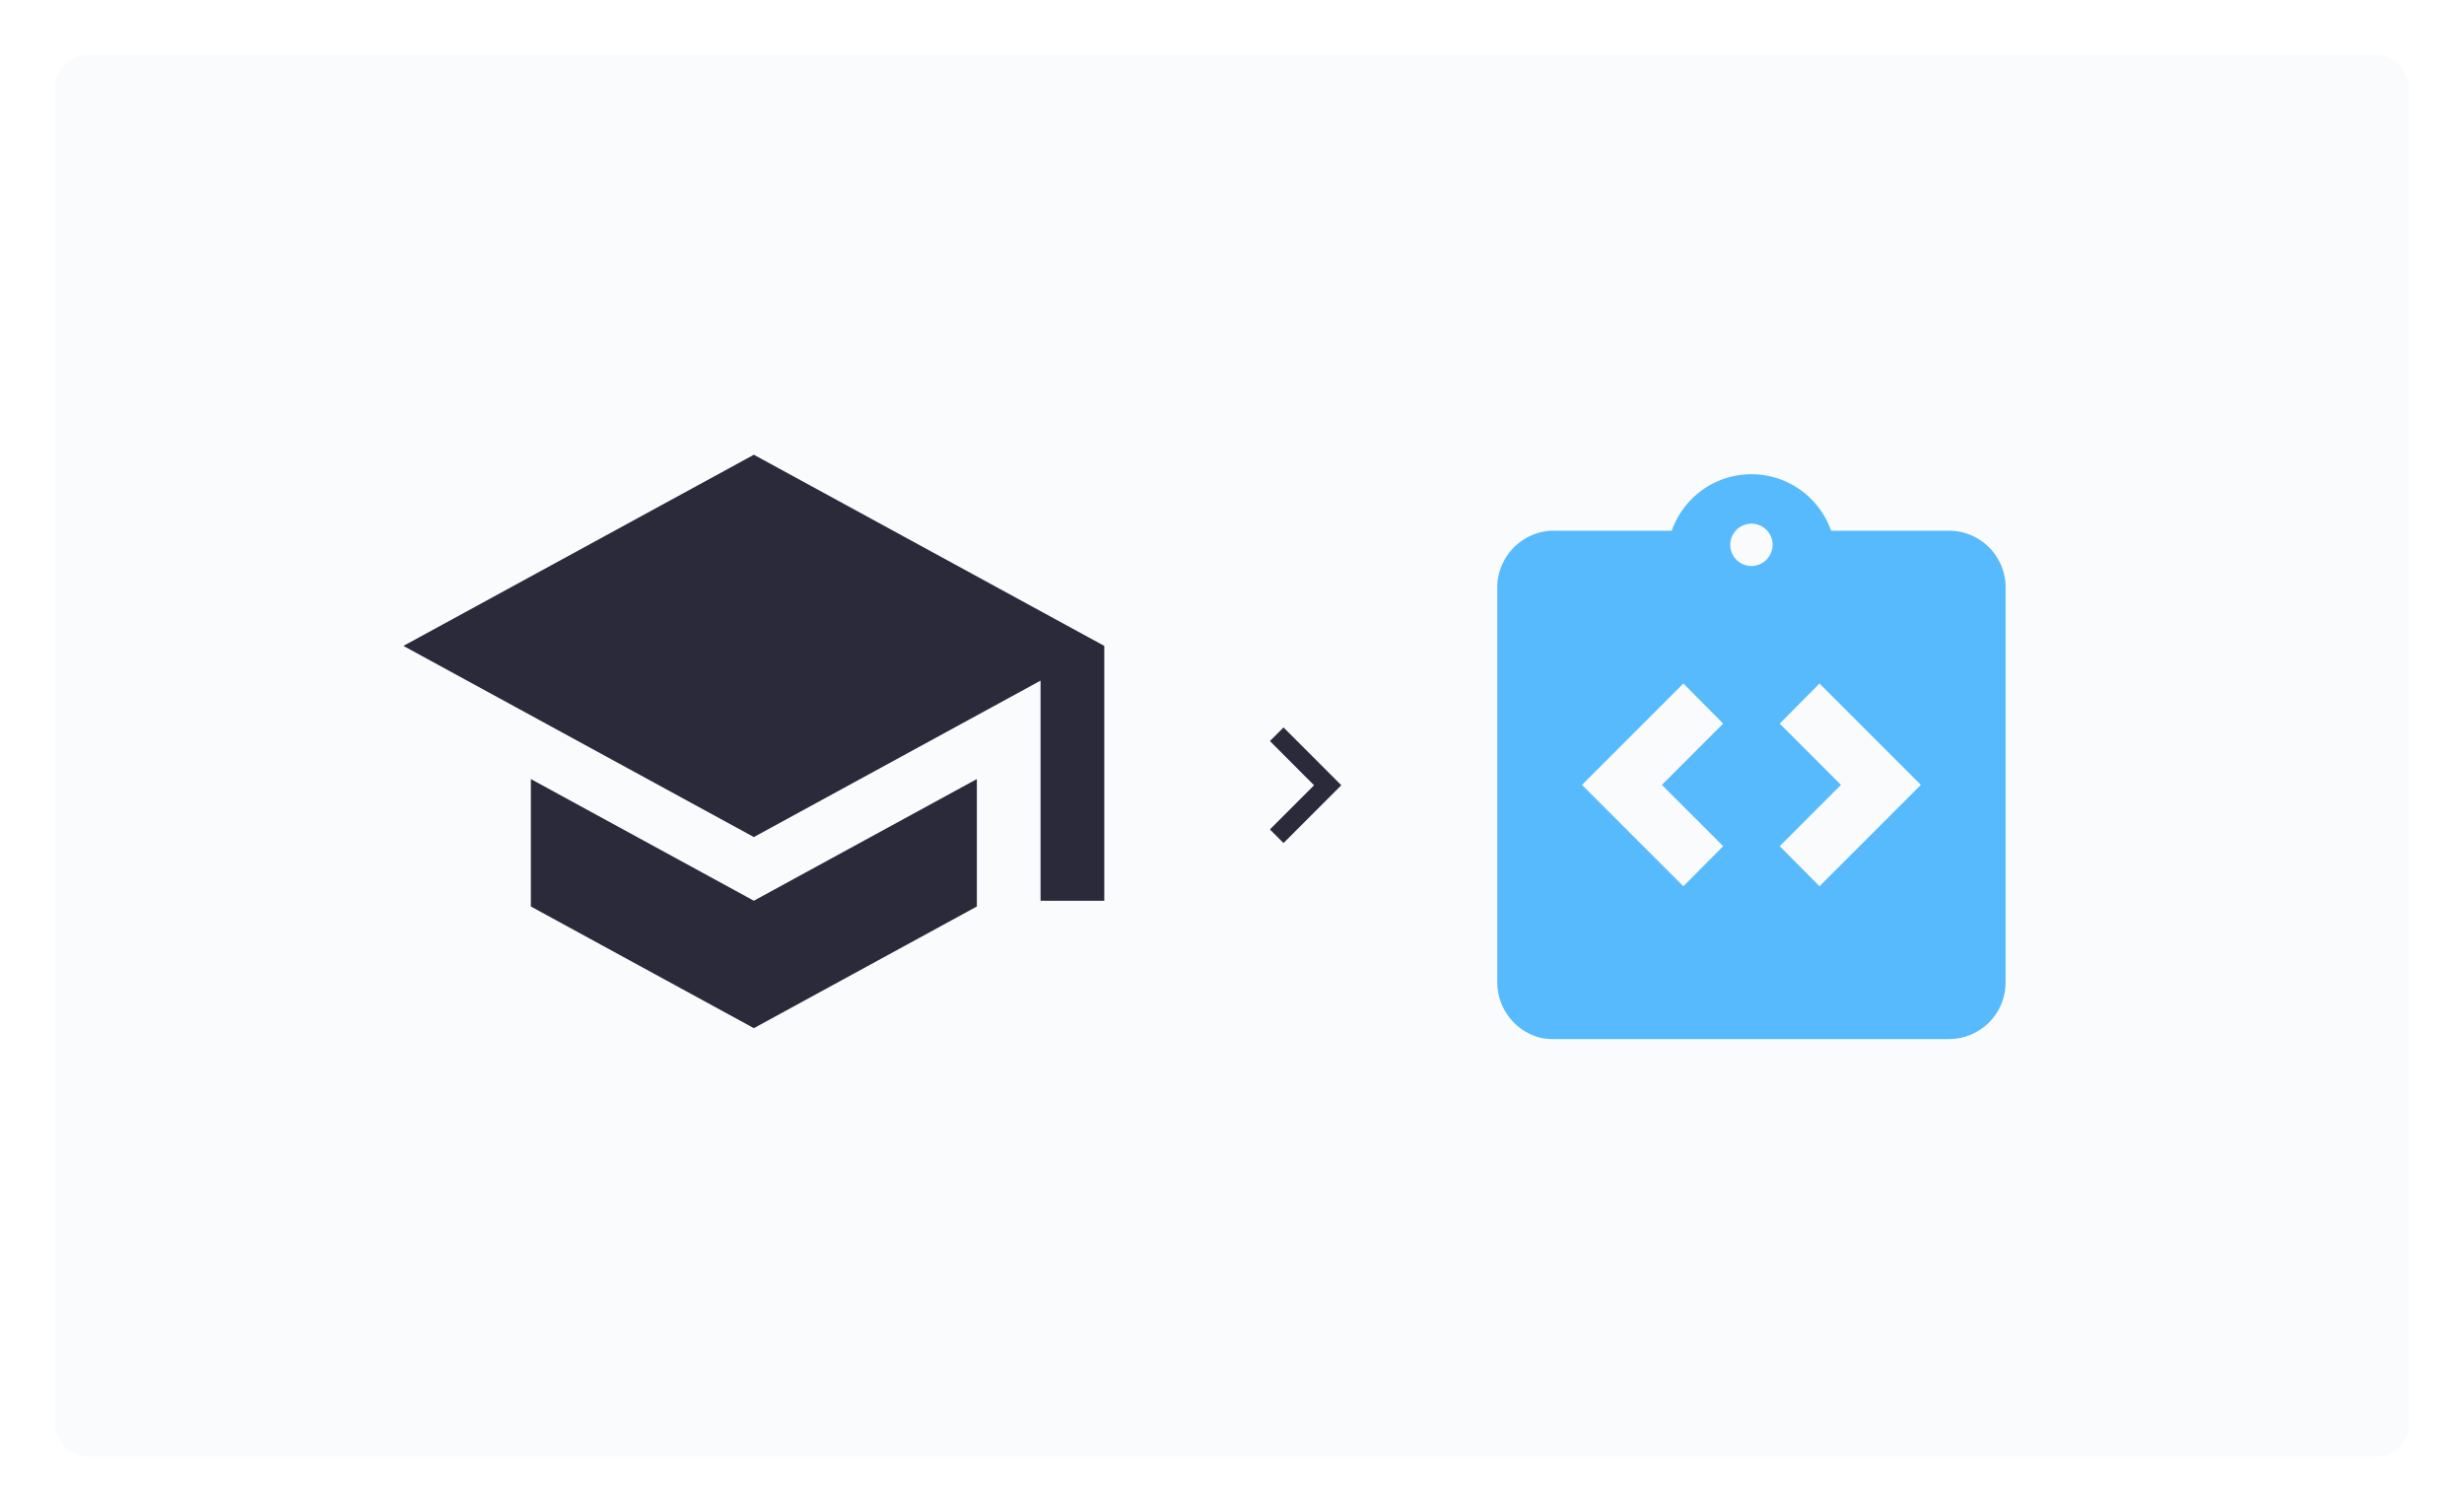 <svg xmlns="http://www.w3.org/2000/svg" xmlns:xlink="http://www.w3.org/1999/xlink" width="401" height="246" viewBox="0 0 401 246">
  <defs>
    <filter id="Rectangle_47" x="0" y="0" width="401" height="246" filterUnits="userSpaceOnUse">
      <feOffset dy="3" input="SourceAlpha"/>
      <feGaussianBlur stdDeviation="3" result="blur"/>
      <feFlood flood-opacity="0.161"/>
      <feComposite operator="in" in2="blur"/>
      <feComposite in="SourceGraphic"/>
    </filter>
  </defs>
  <g id="Job_Img" data-name="Job Img" transform="translate(9 6)">
    <g transform="matrix(1, 0, 0, 1, -9, -6)" filter="url(#Rectangle_47)">
      <rect id="Rectangle_47-2" data-name="Rectangle 47" width="383" height="228" rx="5" transform="translate(9 6)" fill="#f9fbfd"/>
    </g>
    <g id="Group_41" data-name="Group 41" transform="translate(51.472 52.451)">
      <g id="Group_39" data-name="Group 39" transform="translate(169.412 14.127)">
        <g id="integration_instructions-24px">
          <rect id="Rectangle_92" data-name="Rectangle 92" width="110.298" height="110.298" fill="none"/>
          <circle id="Ellipse_28" data-name="Ellipse 28" cx="3.447" cy="3.447" r="3.447" transform="translate(51.702 12.638)" fill="none"/>
          <circle id="Ellipse_29" data-name="Ellipse 29" cx="3.447" cy="3.447" r="3.447" transform="translate(51.702 12.638)" fill="none"/>
          <circle id="Ellipse_30" data-name="Ellipse 30" cx="3.447" cy="3.447" r="3.447" transform="translate(51.702 12.638)" fill="none"/>
          <path id="Path_135" data-name="Path 135" d="M121.657,25.233h-19.21a13.733,13.733,0,0,0-25.92,0H57.317a8.051,8.051,0,0,0-1.838.184,9.286,9.286,0,0,0-6.618,5.469,8.853,8.853,0,0,0-.735,3.539V98.765a9.429,9.429,0,0,0,.735,3.585,9.74,9.74,0,0,0,1.976,2.941,9.227,9.227,0,0,0,4.642,2.528,11.927,11.927,0,0,0,1.838.138h64.341a9.219,9.219,0,0,0,9.192-9.192V34.425A9.219,9.219,0,0,0,121.657,25.233ZM84.891,76.568l-6.48,6.526-16.5-16.5,16.5-16.5,6.48,6.526L74.918,66.6Zm4.6-45.59a3.447,3.447,0,1,1,3.447-3.447A3.472,3.472,0,0,1,89.487,30.978Zm11.076,52.116-6.48-6.526,9.973-9.973-9.973-9.973,6.48-6.526,16.5,16.5Z" transform="translate(-34.338 -11.446)" fill="#57bafc"/>
        </g>
      </g>
      <g id="Group_40" data-name="Group 40" transform="translate(0 0)">
        <g id="school-24px">
          <path id="Path_136" data-name="Path 136" d="M0,0H124.425V124.425H0Z" fill="none"/>
          <path id="Path_137" data-name="Path 137" d="M36.779,100.9v20.737l36.291,19.8,36.291-19.8V100.9l-36.291,19.8ZM73.07,48.125,16.042,79.231,73.07,110.337l46.659-25.455v35.824H130.1V79.231Z" transform="translate(-10.857 -32.572)" fill="#2a2a3a"/>
        </g>
      </g>
      <g id="Next" transform="translate(146.2 59.928)">
        <path id="Path_116" data-name="Path 116" d="M10.8,6,8.59,8.211l7.181,7.2L8.59,22.6,10.8,24.814l9.407-9.407Z" transform="translate(-8.59 -6)" fill="#2a2a3a"/>
      </g>
    </g>
  </g>
</svg>
